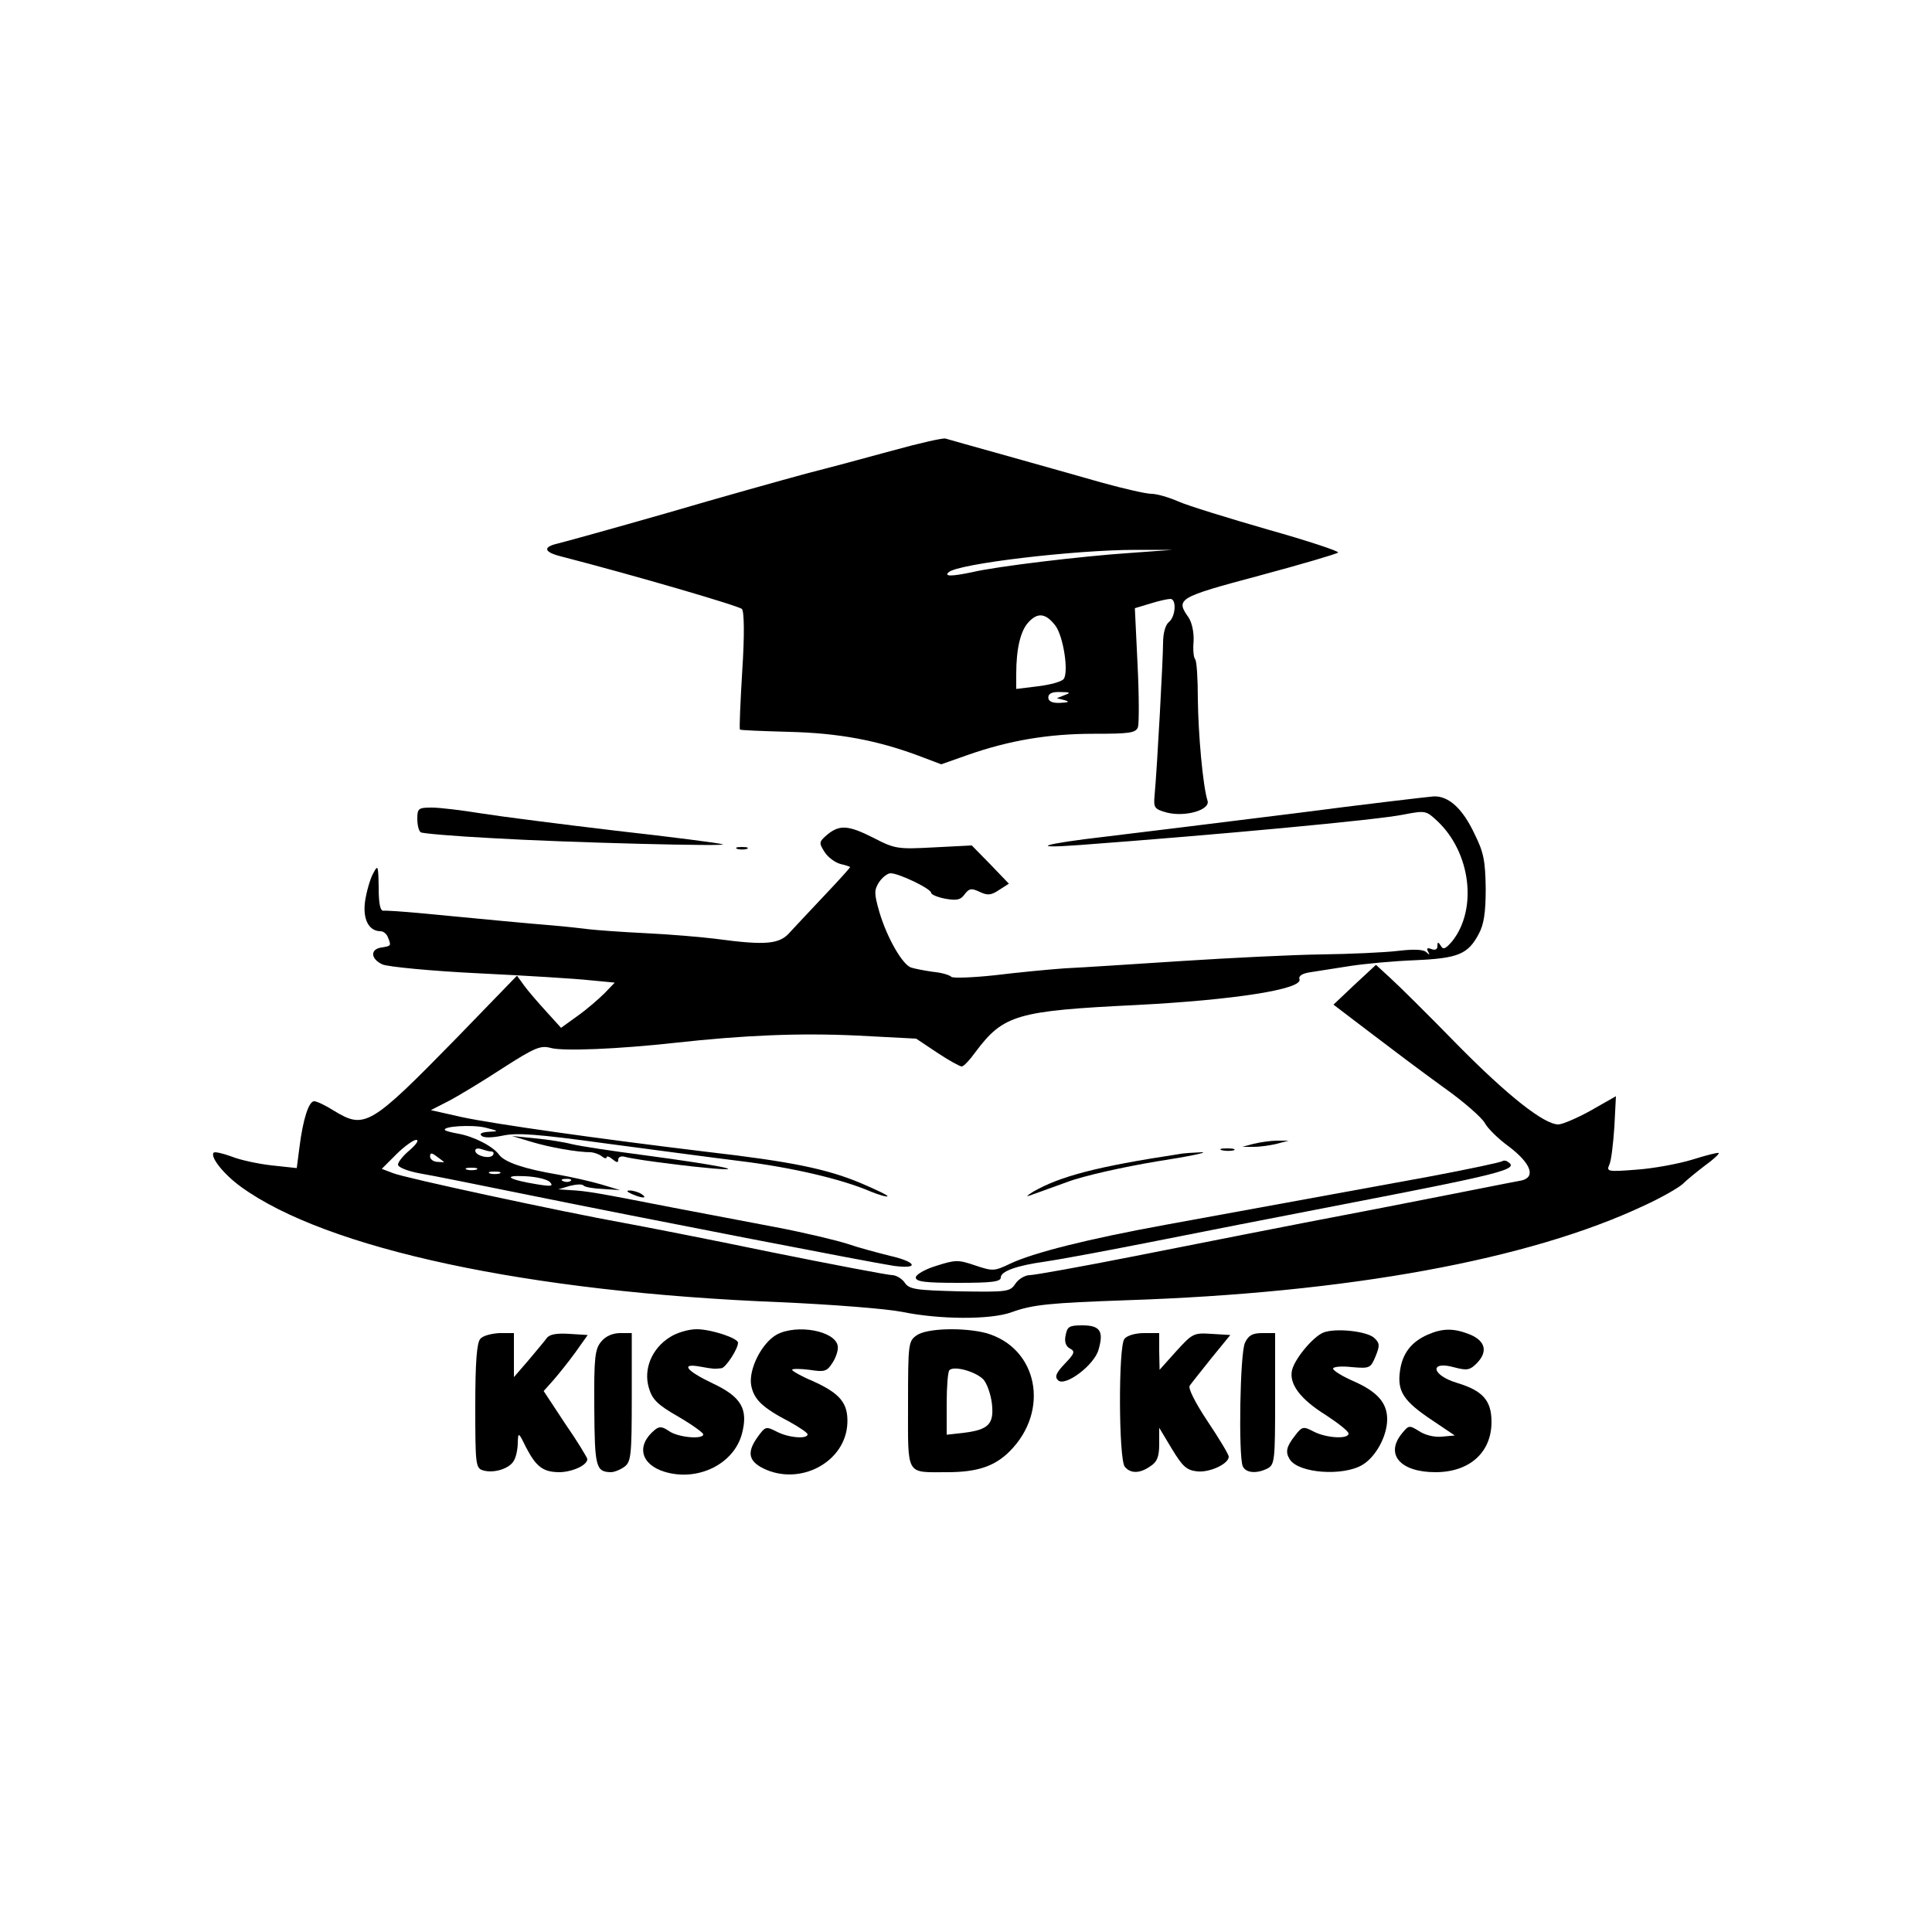 <svg version="1.0" xmlns="http://www.w3.org/2000/svg"
 width="500pt" height="500pt" viewBox="0 0 500 500"
 preserveAspectRatio="xMidYMid meet">

<g transform="translate(0,500) scale(0.1,-0.1)"
fill="#000000" stroke="none">
<path d="M2310 3834 c-69 -19 -170 -46 -225 -60 -55 -15 -217 -60 -360 -102
-143 -41 -270 -76 -283 -79 -38 -9 -34 -22 10 -33 190 -49 460 -128 468 -136
6 -6 7 -67 1 -159 -5 -83 -8 -151 -6 -153 1 -2 58 -4 126 -6 129 -3 229 -22
334 -61 l61 -23 68 24 c108 38 210 55 326 55 93 0 109 2 115 17 3 9 3 82 -1
162 l-7 146 40 12 c22 7 45 12 52 12 16 0 14 -45 -4 -60 -9 -7 -15 -29 -15
-54 0 -38 -15 -320 -22 -395 -3 -32 0 -35 32 -44 48 -12 113 7 105 31 -12 38
-24 172 -25 263 0 53 -3 99 -7 103 -4 4 -6 25 -4 46 1 24 -4 48 -13 62 -34 48
-28 52 182 108 108 29 200 56 205 60 4 3 -77 30 -180 59 -104 30 -208 62 -233
73 -25 11 -56 20 -70 20 -14 0 -70 13 -125 28 -55 16 -167 47 -248 70 -82 23
-154 43 -160 45 -7 2 -68 -12 -137 -31z m615 -265 c-122 -8 -348 -35 -410 -50
-53 -11 -72 -11 -60 0 23 22 326 58 485 58 l95 0 -110 -8z m-193 -189 c20 -28
34 -118 21 -137 -5 -7 -34 -15 -66 -19 l-57 -7 0 39 c0 65 11 112 32 134 24
26 45 23 70 -10z m23 -179 l-20 -8 20 -5 c14 -4 11 -6 -11 -7 -21 -1 -31 4
-31 14 0 10 10 15 31 14 26 0 28 -2 11 -8z"/>
<path d="M3350 2895 c-184 -23 -404 -50 -487 -60 -165 -19 -205 -32 -70 -22
350 26 773 65 840 79 57 11 58 10 88 -18 85 -81 103 -226 38 -309 -17 -20 -24
-24 -30 -13 -7 11 -9 11 -9 -1 0 -8 -6 -11 -16 -7 -10 4 -13 2 -8 -7 5 -9 4
-9 -5 -1 -7 7 -33 8 -74 3 -34 -4 -123 -8 -197 -9 -74 -1 -236 -9 -360 -17
-124 -8 -260 -17 -304 -19 -43 -3 -125 -11 -182 -18 -57 -6 -108 -8 -112 -4
-5 5 -26 11 -48 13 -21 3 -47 8 -56 11 -22 7 -62 76 -82 143 -14 49 -14 57 -1
78 9 13 22 23 30 23 21 0 105 -40 105 -51 0 -4 16 -11 37 -15 29 -5 39 -3 49
11 12 16 18 17 39 7 21 -10 30 -9 51 5 l25 16 -48 50 -48 49 -98 -5 c-93 -5
-101 -4 -155 24 -67 34 -89 35 -121 9 -22 -19 -22 -21 -7 -45 9 -14 27 -27 41
-31 14 -3 25 -7 25 -8 0 -2 -29 -34 -65 -72 -36 -38 -76 -81 -90 -96 -27 -32
-63 -35 -190 -18 -39 5 -122 12 -185 15 -63 3 -128 8 -145 10 -16 2 -59 7 -95
10 -62 5 -168 15 -345 32 -44 4 -86 7 -93 6 -8 0 -12 18 -12 61 -1 57 -2 59
-14 36 -8 -14 -17 -46 -21 -71 -7 -47 9 -79 40 -79 7 0 16 -7 19 -16 9 -22 8
-22 -16 -26 -31 -4 -29 -30 2 -44 14 -6 126 -17 250 -23 124 -6 253 -14 288
-18 l63 -6 -26 -27 c-15 -15 -46 -42 -70 -59 l-43 -31 -39 43 c-21 23 -47 53
-57 67 l-18 25 -156 -161 c-223 -228 -238 -237 -317 -189 -22 14 -45 25 -52
25 -14 0 -29 -47 -38 -119 l-7 -54 -65 7 c-35 4 -82 14 -104 23 -22 8 -43 13
-46 10 -10 -11 26 -56 70 -88 221 -161 743 -273 1395 -299 136 -6 275 -17 316
-25 97 -20 229 -21 284 -1 55 20 100 24 297 31 575 19 1043 105 1340 245 44
20 89 46 100 56 11 11 37 32 58 48 21 15 37 30 35 32 -2 2 -33 -6 -68 -17 -36
-11 -101 -23 -144 -26 -76 -6 -79 -5 -71 13 5 10 10 55 13 98 l4 79 -65 -37
c-36 -20 -74 -36 -84 -36 -37 0 -131 74 -263 208 -74 76 -152 153 -172 171
l-37 34 -55 -51 -55 -52 92 -70 c51 -39 136 -103 190 -142 54 -38 103 -81 110
-95 7 -13 35 -41 63 -61 56 -43 69 -78 32 -87 -13 -2 -187 -37 -388 -76 -201
-38 -477 -93 -614 -120 -137 -27 -259 -49 -271 -49 -12 0 -29 -10 -37 -22 -14
-21 -20 -22 -144 -20 -115 3 -131 5 -143 23 -7 10 -22 19 -32 19 -10 0 -153
27 -316 60 -164 34 -334 67 -378 75 -156 28 -570 117 -598 129 l-29 11 38 38
c20 20 44 37 51 37 8 0 1 -11 -16 -26 -17 -14 -31 -31 -31 -38 0 -7 25 -17 58
-23 31 -5 158 -31 282 -56 301 -61 883 -174 943 -183 67 -9 60 10 -10 26 -32
8 -81 21 -110 31 -28 9 -111 29 -185 43 -73 14 -194 37 -268 51 -199 39 -224
43 -265 45 l-30 2 30 9 c16 4 32 5 35 1 3 -4 25 -8 50 -9 l45 -3 -50 15 c-27
8 -77 19 -110 25 -89 15 -138 32 -153 51 -15 22 -66 48 -106 55 -17 3 -32 7
-34 9 -10 10 68 15 103 7 36 -9 37 -10 11 -11 -19 -1 -26 -5 -20 -10 5 -6 26
-6 55 0 37 8 90 4 265 -20 121 -16 278 -37 351 -46 130 -16 261 -46 337 -79
22 -9 41 -14 43 -12 2 2 -29 17 -69 34 -88 37 -181 56 -398 81 -282 34 -551
72 -635 90 l-80 18 45 23 c25 13 88 51 140 85 84 54 99 60 125 53 32 -9 174
-3 320 13 181 20 323 26 473 19 l153 -8 54 -36 c30 -20 59 -36 64 -36 5 0 21
17 36 38 72 96 107 106 415 121 253 13 433 41 423 67 -3 8 7 15 29 18 18 3 64
10 102 16 39 6 115 13 169 15 110 5 136 15 164 68 13 24 18 54 18 117 -1 72
-5 94 -29 142 -31 66 -67 98 -105 97 -14 -1 -177 -20 -361 -44z m-2079 -875
c6 0 8 -4 5 -9 -8 -12 -46 -2 -46 11 0 6 7 7 16 4 9 -3 20 -6 25 -6z m-122
-27 c2 -1 -5 -1 -16 0 -11 0 -20 7 -20 14 0 10 4 10 16 1 9 -7 18 -13 20 -15z
m84 -20 c-7 -2 -19 -2 -25 0 -7 3 -2 5 12 5 14 0 19 -2 13 -5z m60 -10 c-7 -2
-19 -2 -25 0 -7 3 -2 5 12 5 14 0 19 -2 13 -5z m130 -22 c10 -11 4 -12 -33 -6
-74 12 -92 24 -32 21 29 -1 58 -8 65 -15z m54 3 c-3 -3 -12 -4 -19 -1 -8 3 -5
6 6 6 11 1 17 -2 13 -5z"/>
<path d="M1080 2881 c0 -17 4 -32 9 -35 4 -3 87 -10 182 -15 202 -12 621 -22
599 -16 -8 3 -132 19 -275 35 -143 17 -300 37 -350 45 -49 8 -107 15 -127 15
-35 0 -38 -2 -38 -29z"/>
<path d="M1908 2803 c6 -2 18 -2 25 0 6 3 1 5 -13 5 -14 0 -19 -2 -12 -5z"/>
<path d="M1375 2045 c46 -14 118 -27 155 -27 8 -1 21 -5 28 -11 6 -5 12 -6 12
-2 0 4 7 2 15 -5 11 -9 15 -10 15 -1 0 7 8 10 18 7 15 -4 58 -11 142 -21 14
-2 52 -6 85 -9 98 -8 5 10 -175 34 -85 11 -170 24 -190 29 -19 5 -62 12 -95
15 l-60 6 50 -15z"/>
<path d="M3245 2040 l-30 -8 30 0 c17 0 44 4 60 8 l30 8 -30 0 c-16 0 -43 -4
-60 -8z"/>
<path d="M3163 2023 c9 -2 23 -2 30 0 6 3 -1 5 -18 5 -16 0 -22 -2 -12 -5z"/>
<path d="M3050 2013 c-211 -32 -306 -57 -376 -97 -16 -10 -20 -14 -9 -10 11 4
55 20 97 35 42 16 146 39 230 53 84 13 137 24 118 24 -19 -1 -46 -2 -60 -5z"/>
<path d="M3888 1995 c-3 -3 -88 -21 -189 -40 -174 -32 -284 -52 -684 -125
-197 -36 -342 -72 -402 -101 -40 -19 -44 -19 -89 -4 -44 15 -51 15 -101 -1
-30 -9 -53 -23 -53 -30 0 -11 24 -14 110 -14 88 0 110 3 110 14 0 16 42 31
115 41 28 4 149 26 270 50 121 24 339 67 485 95 434 84 474 94 441 114 -4 3
-10 3 -13 1z"/>
<path d="M1635 1910 c27 -12 43 -12 25 0 -8 5 -22 9 -30 9 -10 0 -8 -3 5 -9z"/>
<path d="M2758 1545 c-4 -17 0 -29 11 -35 14 -7 12 -13 -13 -39 -23 -24 -27
-34 -18 -43 18 -18 94 39 105 79 14 48 4 63 -42 63 -33 0 -39 -3 -43 -25z"/>
<path d="M1733 1539 c-46 -29 -68 -82 -54 -130 9 -31 22 -44 76 -75 36 -21 65
-42 65 -46 0 -14 -65 -8 -88 8 -19 13 -26 13 -38 3 -48 -40 -36 -89 26 -108
86 -26 179 20 200 98 17 64 -1 96 -76 131 -69 33 -84 53 -31 43 34 -6 35 -6
54 -4 11 1 43 50 43 66 0 12 -70 35 -107 35 -21 0 -52 -9 -70 -21z"/>
<path d="M2010 1546 c-39 -22 -73 -90 -66 -131 7 -37 29 -58 100 -95 25 -14
46 -28 46 -32 0 -13 -50 -9 -80 7 -28 14 -29 14 -50 -15 -27 -38 -23 -61 15
-80 95 -47 214 16 218 117 2 52 -19 77 -90 109 -29 12 -53 26 -53 29 0 3 20 3
44 0 40 -6 46 -5 61 19 9 14 15 33 13 43 -7 39 -106 57 -158 29z"/>
<path d="M2372 1544 c-21 -15 -22 -21 -22 -178 0 -188 -7 -176 101 -176 78 0
123 15 162 54 105 105 73 268 -61 306 -57 15 -154 13 -180 -6z m172 -113 c10
-10 20 -39 23 -63 6 -53 -8 -68 -72 -76 l-45 -5 0 80 c0 44 3 83 7 87 12 12
66 -3 87 -23z"/>
<path d="M3424 1551 c-27 -12 -72 -66 -80 -96 -9 -36 21 -76 87 -117 32 -21
59 -42 59 -48 0 -15 -57 -12 -90 5 -27 14 -30 14 -49 -11 -22 -28 -25 -42 -13
-61 23 -36 138 -44 188 -14 35 21 64 75 64 118 0 42 -25 71 -86 98 -30 13 -54
28 -54 33 0 5 22 7 48 4 47 -4 49 -3 62 28 11 27 11 34 -3 47 -18 18 -102 27
-133 14z"/>
<path d="M3695 1546 c-43 -19 -66 -49 -72 -95 -7 -52 9 -77 84 -127 l58 -39
-33 -3 c-20 -2 -44 4 -59 14 -26 16 -27 16 -45 -6 -44 -54 -4 -100 87 -100 88
0 145 51 145 130 0 56 -23 81 -89 101 -67 20 -73 59 -6 40 31 -8 39 -7 56 10
30 30 24 58 -16 75 -42 17 -71 17 -110 0z"/>
<path d="M1243 1535 c-9 -10 -13 -60 -13 -174 0 -149 1 -160 19 -166 28 -9 70
4 81 25 6 10 10 31 10 47 1 27 2 27 21 -12 27 -52 45 -65 88 -65 33 1 71 18
71 34 0 3 -25 45 -57 91 l-56 85 25 28 c13 15 39 47 57 72 l32 45 -48 3 c-32
2 -51 -1 -58 -11 -5 -7 -27 -33 -47 -57 l-38 -44 0 57 0 57 -37 0 c-21 -1 -44
-7 -50 -15z"/>
<path d="M1556 1528 c-16 -19 -19 -39 -18 -171 1 -154 4 -166 43 -167 8 0 24
6 35 14 17 13 19 28 19 180 l0 166 -30 0 c-19 0 -38 -8 -49 -22z"/>
<path d="M2910 1535 c-16 -19 -15 -312 1 -331 15 -18 39 -18 67 2 17 11 22 25
22 57 l0 42 33 -55 c28 -46 38 -55 66 -58 33 -3 81 20 81 38 0 6 -25 47 -55
92 -32 48 -51 86 -46 92 4 6 30 38 56 71 l49 60 -49 3 c-46 3 -49 1 -91 -45
l-43 -48 -1 48 0 47 -39 0 c-22 0 -44 -6 -51 -15z"/>
<path d="M3222 1525 c-13 -27 -17 -290 -6 -319 7 -18 36 -21 65 -6 18 10 19
23 19 180 l0 170 -33 0 c-26 0 -36 -6 -45 -25z"/>
</g>
</svg>
